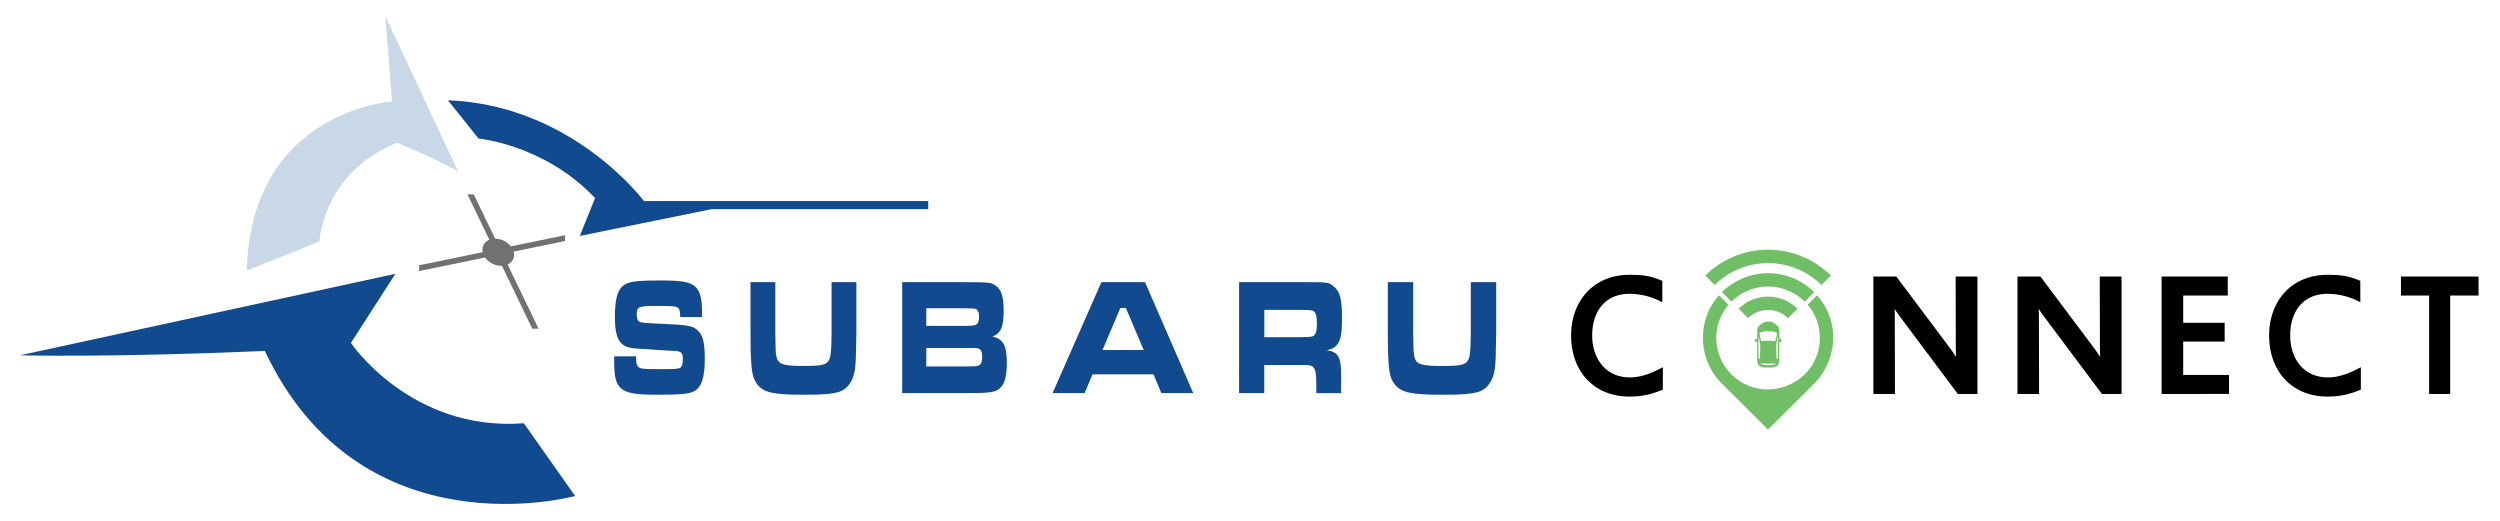 <svg viewBox="0 0 2291.67 477.8" xmlns="http://www.w3.org/2000/svg" xmlns:xlink="http://www.w3.org/1999/xlink"><clipPath id="a"><path d="m384.19 178.18h133.82v123.1h-133.82z"/></clipPath><path d="m480.19 388 47 66.66s-196.3 54.19-284.4-132.94c-147.39 6.28-224.38 3.94-224.38 3.94l344-74.66-40.74 63.35s54.82 81.48 158.52 73.65z" fill="#114a8f"/><path d="m420 157.28-66.76-142.42 6.11 78.14s-129.11 8.18-133.16 155c50.68-20 66.69-26.77 66.69-26.77s2.86-62.9 71.21-90.45c48.91 21.04 55.91 26.5 55.91 26.5z" fill="#c9d8e7"/><path d="m850.88 184.32h-260.56s-65.49-88.11-179.72-92.4l28.07 35.08s60.43 5.46 106.82 54.58l-14 34.7 120.86-24.57h198.53z" fill="#114a8f"/><g clip-path="url(#a)"><path d="m469.81 228.18c3.43 6.65.41 13.5-7 15.15s-16.34-2.74-19.47-9.7c-3-6.75.53-13.2 7.75-14.57a18.3 18.3 0 0 1 18.72 9.12z" fill="#6f7173"/><g fill="none" stroke="#6f7173" stroke-miterlimit="10" stroke-width="5.21"><path d="m430.79 176.97 21.02 43.53"/><path d="m468.21 228.51 50.5-10.4"/><path d="m462.06 241.73 29.43 60.96"/><path d="m383.46 245.96 61.61-12.68"/></g></g><g fill="#114a8f"><path d="m583.07 326.64c0 6.1.41 8.08 2 9.6 1.93 1.84 4.17 2.14 18.71 2.14 15.65 0 18-.15 19.92-1.37 1.53-1.07 2.24-3.36 2.24-7.63 0-6.1-1.63-7.62-8.23-7.77-2.24 0-9-.46-16.17-.92-7.42-.61-14.33-1.07-16.47-1.07-9.86-.45-14.64-2.59-17.69-7.77-2.54-4.58-3.76-11.14-3.76-21.35 0-15.1 2.34-24.25 7.12-28.22 5.29-4.27 11.18-5.18 35.68-5.18 18.91 0 26 1.37 30.91 5.64 4.37 4.12 6.2 10.68 6.2 23.18 0 .61 0 2.74-.1 4.73h-19.9c-.1-5-.41-6.41-1.52-7.93-1.63-2-4-2.29-19.52-2.29-17.39 0-18.81.61-18.81 8.08 0 3.66.91 5.65 2.85 6.56s7.11 1.22 22 1.83c21.86.92 26.44 1.83 30.71 5.64 5 4.43 6.81 11.29 6.81 25.93 0 17.23-2.65 25.92-9.25 29.89-4.17 2.59-12.51 3.5-33.45 3.5-20.23 0-28.67-1.37-33.55-5.49-5.13-4.27-6.8-10.37-6.8-24.85v-4.88z"/><path d="m710.72 258.62v46.82c.23 16 .23 16.17.79 20.28 1.23 8.08 5.6 9.76 25 9.76 15.58 0 20.39-.91 22.86-4.57 1.79-2.59 2.24-5.34 2.69-14.18.11-3.82.22-9 .22-11.29v-46.82h22.72v46.82c-.34 23-.45 24.7-1.12 31.87-1.24 11.59-6.95 19.67-15.47 22.11-6.72 1.84-14.67 2.44-31.59 2.44-28.35 0-37.54-2.13-43.14-10.21-3.58-5-4.82-11-5.38-25-.22-4.12-.22-4.12-.33-21.2v-46.83z"/><path d="m827 258.62h54.88c25.32.16 26.12.16 30.36 2.9 5.62 3.51 7.79 10.22 7.79 23.64 0 14.49-2.63 20.43-10.31 23.33 10.08 2.29 13.18 8.24 13.18 24.55 0 14.18-2.75 21.51-9.17 24.86-2.63 1.22-7 2-13.86 2.29-.92 0-6.88 0-17.88.15h-54.99zm54.88 40.11c7.91 0 11.34-.31 12.83-1.07 1.84-.91 2.75-3.5 2.75-7.32 0-4.11-1-6.4-3.32-7.16-1.26-.46-1.49-.46-12.26-.61h-32.78v16.16zm.11 37.21c13.64-.15 13.64-.15 15.36-1.07 2.06-1.07 3-3.35 3-7.78s-1-6.71-3.44-7.62c-1.26-.46-1.26-.46-14.9-.46h-32.91v16.93z"/><path d="m1057.37 343.11h-55.88l-7.22 17.23h-29.4l44.73-101.72h40l44.22 101.72h-29.27zm-25.37-60.85h-5l-16.35 38.58h37.76z"/><path d="m1135.84 258.62h55.81c26.14 0 26.14 0 31 4 5.8 4.73 7.51 11.59 7.51 29.12 0 14.65-1.14 20.44-4.89 24.71-2.27 2.44-4.43 3.66-9.21 4.57 11.71 1.84 13.75 6.41 13.3 29.9v9.45h-22.73v-5.37c0-11.44-.45-15.1-2.27-17.69-1.59-2.44-3.3-2.74-12.85-2.74h-32.62v25.77h-23.07zm55.58 50.48c11.37-.3 11.37-.3 13-1.53 2-1.67 2.72-4.72 2.72-11.28s-.9-9.61-3.06-11c-1.71-1.07-1.94-1.07-12.62-1.22h-32.51v25z"/><path d="m1295.45 258.62v46.82c.23 16 .23 16.17.8 20.28 1.26 8.08 5.74 9.76 25.58 9.76 16 0 20.88-.91 23.41-4.57 1.83-2.59 2.29-5.34 2.75-14.18.12-3.82.23-9 .23-11.29v-46.82h23.29v46.82c-.34 23-.46 24.7-1.15 31.87-1.26 11.59-7.11 19.67-15.83 22.11-6.88 1.84-15 2.44-32.35 2.44-29 0-38.44-2.13-44.17-10.21-3.67-5-4.93-11-5.51-25-.23-4.12-.23-4.12-.34-21.2v-46.83z"/></g><path d="m1524.26 357.19c-10.29 4.28-19.15 6.34-30.55 6.34-33.09 0-53.51-23.75-53.51-55.89 0-32 20.74-55.72 53.51-55.72 12 0 19 .79 30.08 5.54v19.63a63.29 63.29 0 0 0 -29.92-7.76c-22.8 0-34.36 16.46-34.36 38.15 0 21.06 12.19 38.47 34.52 38.47 10.92 0 20.89-4.27 30.23-9.34z"/><path d="m1794.67 361.15-54.46-72.82-3.48-5.07.16 5.07.15 72.82h-19.79v-107.65h21.06l50.69 67.6 4 6-.16-6-.16-67.6h20v107.65z"/><path d="m1926.79 361.15-54.47-72.82-3.48-5.07.16 5.07.16 72.82h-19.79v-107.65h21.06l50.66 67.6 4 6-.15-6-.16-67.6h20v107.65z"/><path d="m1981.48 361.15v-107.65h60.64v17.41h-40.85v25h38v17.25h-38v30.56h42v17.41z"/><path d="m2164.1 357.19c-10.29 4.28-19.15 6.34-30.55 6.34-33.09 0-53.51-23.75-53.51-55.89 0-32 20.74-55.72 53.51-55.72 12 0 19 .79 30.08 5.54v19.63a63.29 63.29 0 0 0 -29.92-7.76c-22.8 0-34.36 16.46-34.36 38.15 0 21.06 12.19 38.47 34.51 38.47 10.93 0 20.9-4.27 30.24-9.34z"/><path d="m2246 270.91v90.24h-19.31v-90.24h-25.81v-17.41h71.12v17.41z"/><path d="m1633.42 312.22a4.34 4.34 0 0 0 -2.37-2 .05.05 0 0 1 0-.05v-8.17c0-2.88-4.55-5.59-4.76-5.71-.08-.1-1.28-1.49-5.37-1.49s-5.29 1.39-5.37 1.49c-.21.12-4.76 2.83-4.76 5.71v8.17a.05.05 0 0 1 0 .05 4.31 4.31 0 0 0 -2.37 2l.32 1a0 0 0 0 0 0 0h2a0 0 0 0 1 0 .05v16.23a12.58 12.58 0 0 0 1 5 2.94 2.94 0 0 0 1.41 1.18 7.84 7.84 0 0 0 1.07.44c1.12 1.09 6.5.75 6.6.75.1 0 5.48.34 6.6-.75a7.84 7.84 0 0 0 1.07-.44 3 3 0 0 0 1.41-1.18 12.58 12.58 0 0 0 1-5v-16.13a0 0 0 0 1 0-.05h2s0 0 0 0l.32-1zm-12.54-8.55c2.92 0 8.11.32 8 2.29a40.21 40.21 0 0 1 -1.69 6.81.05.05 0 0 1 0 0c-.43-.05-4.41-.46-6.28-.46s-5.85.41-6.28.46a40.21 40.21 0 0 1 -1.69-6.81c-.17-1.96 5.06-2.29 7.94-2.29zm-7.64 25.66a0 0 0 0 1 -.08 0l-1.2-1.19a.05.05 0 0 1 0 0v-19.7a.05.05 0 0 1 .1 0 43.05 43.05 0 0 1 1.48 9.54c-.02 4.02-.26 10.43-.3 11.35zm14.86 4.09c-.5.31-2.51 1.32-7.22 1.32s-6.72-1-7.22-1.32a0 0 0 0 1 0-.09h14.39a0 0 0 0 1 .05.09zm1.72-5.29a.05.05 0 0 1 0 0l-1.2 1.2a0 0 0 0 1 -.08 0c0-.93-.28-7.38-.28-11.38a42.84 42.84 0 0 1 1.48-9.53.05.05 0 0 1 .1 0z" fill="#70bf66"/><path d="m1669.6 261.25 8.7-8.64a81.75 81.75 0 0 0 -115.11 0l8.7 8.64a69.41 69.41 0 0 1 97.71 0z" fill="#70bf66"/><path d="m1647.67 283a38.25 38.25 0 0 0 -53.86 0l8.7 8.65a25.9 25.9 0 0 1 36.47 0z" fill="#70bf66"/><path d="m1663 267.82a60 60 0 0 0 -84.48 0l8.7 8.65a47.65 47.65 0 0 1 67.09 0z" fill="#70bf66"/><path d="m1665.63 270.72-8.65 8.6a46 46 0 0 1 11.18 30.49c0 41.86-51.16 62.92-81 33.32a46.92 46.92 0 0 1 -2.67-63.77l-8.74-8.68a57.79 57.79 0 0 0 -14.73 39.13 58.93 58.93 0 0 0 17.48 41.93l42.22 42 42.22-42c20.59-20.83 24.9-56.05 2.69-81.02z" fill="#70bf66"/></svg>